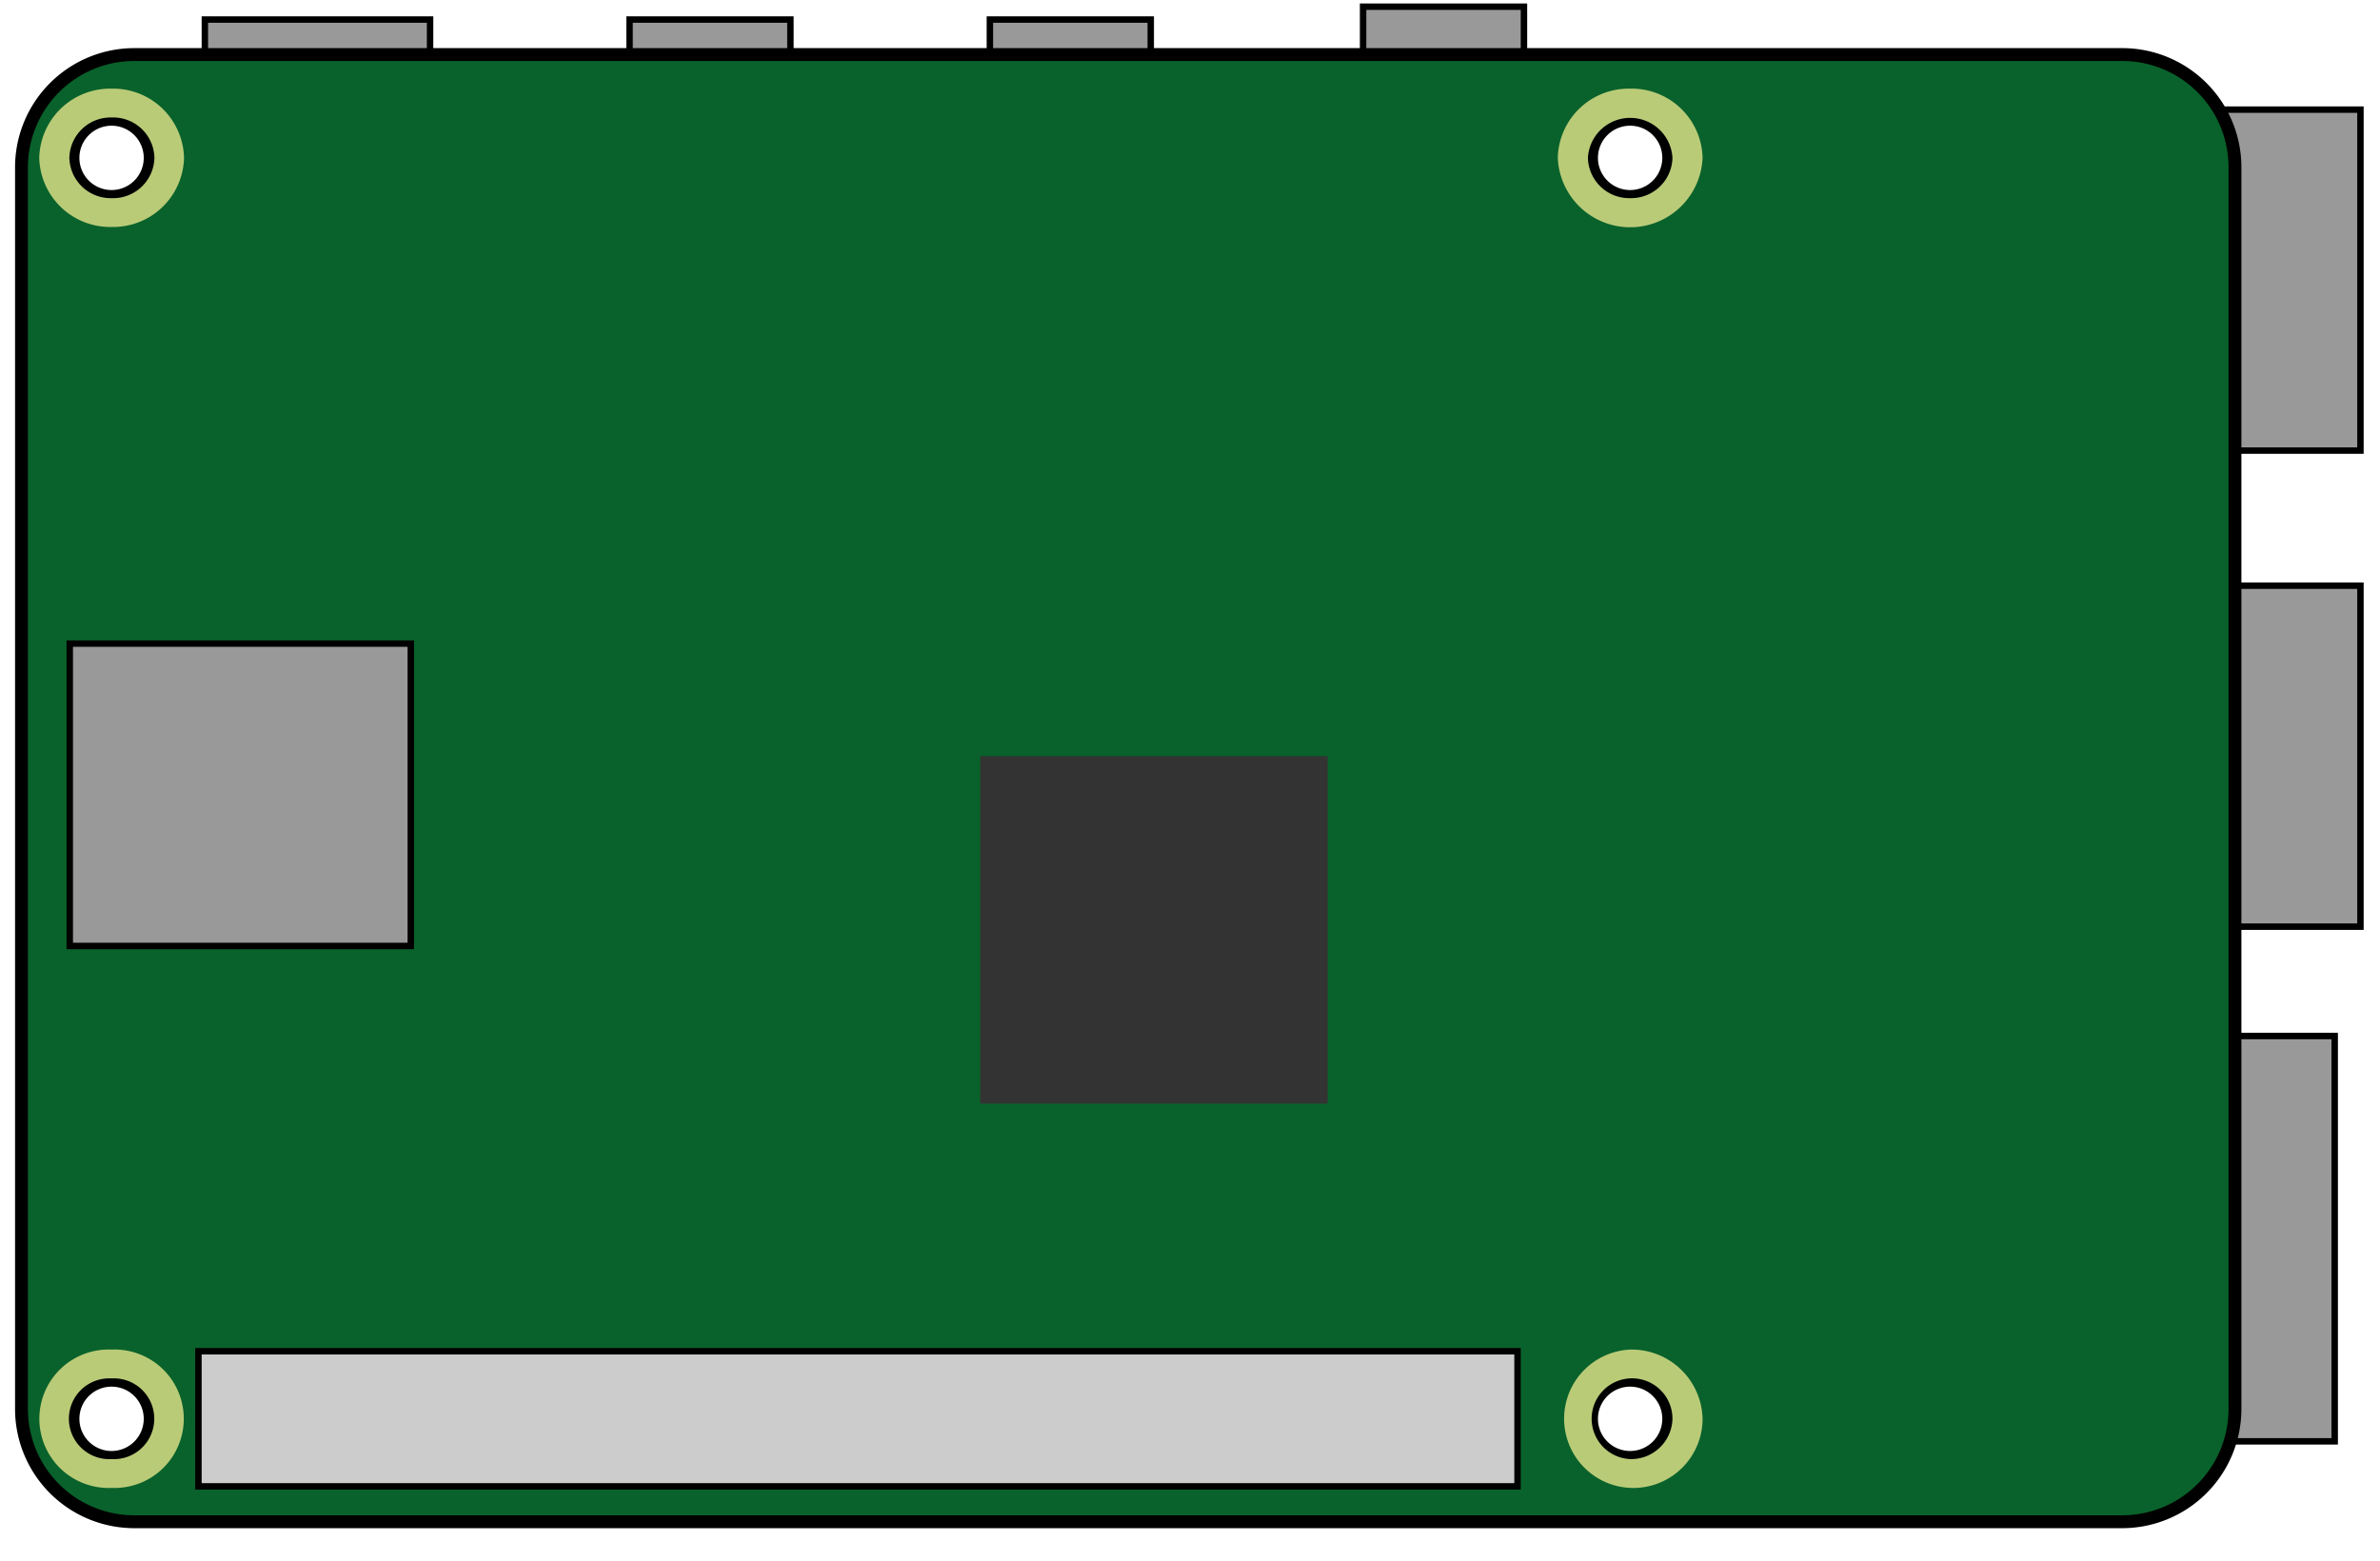<svg id="bc40010d-ec4e-4d3b-a169-c2e2efcaec09" data-name="Ebene 1" xmlns="http://www.w3.org/2000/svg" viewBox="0 0 184.94 121.31"><defs><style>.e683acd9-d313-4544-b516-421b401bbc4d{fill:#999;}.ed1c800b-854b-4a2e-a458-ab9e44b55c59{fill:#09622b;stroke:#000;}.b1ccf620-fa0e-421d-bf9d-0135684288b2{fill:#333;}.babbedea-1c0d-427b-9265-7cf9ac163eb9{fill:#ccc;}.b023ecd4-95ea-4c3e-aa29-ba611742649b{fill:#bacb78;}</style></defs><title>HOOBS_SETUP_board_flipped</title><rect class="e683acd9-d313-4544-b516-421b401bbc4d" x="15.92" y="1.52" width="17.5" height="14.5"/><path d="M33.17,1.77v14h-17v-14h17m.5-.5h-18v15h18v-15Z"/><rect class="e683acd9-d313-4544-b516-421b401bbc4d" x="48.92" y="1.52" width="12.5" height="16.5"/><path d="M61.17,1.77v16h-12v-16h12m.5-.5h-13v17h13v-17Z"/><rect class="e683acd9-d313-4544-b516-421b401bbc4d" x="76.92" y="1.52" width="12.5" height="16.5"/><path d="M89.17,1.77v16h-12v-16h12m.5-.5h-13v17h13v-17Z"/><rect class="e683acd9-d313-4544-b516-421b401bbc4d" x="105.92" y="0.52" width="12.5" height="29.5"/><path d="M118.17.77v29h-12V.77h12m.5-.5h-13v30h13V.27Z"/><rect class="e683acd9-d313-4544-b516-421b401bbc4d" x="146.92" y="8.52" width="36.5" height="26.5"/><path d="M183.17,8.77v26h-36v-26h36m.5-.5h-37v27h37v-27Z"/><rect class="e683acd9-d313-4544-b516-421b401bbc4d" x="146.92" y="45.52" width="36.5" height="26.5"/><path d="M183.17,45.77v26h-36v-26h36m.5-.5h-37v27h37v-27Z"/><rect class="e683acd9-d313-4544-b516-421b401bbc4d" x="134.92" y="80.52" width="46.5" height="31.5"/><path d="M181.17,80.77v31h-46v-31h46m.5-.5h-47v32h47v-32Z"/><path class="ed1c800b-854b-4a2e-a458-ab9e44b55c59" d="M173.67,109.5V13a8.76,8.76,0,0,0-8.76-8.76H10.44A8.77,8.77,0,0,0,1.67,13V109.5a8.77,8.77,0,0,0,8.77,8.77H164.91A8.77,8.77,0,0,0,173.67,109.5Zm-162-97.23a3,3,0,1,1-3-3A3,3,0,0,1,11.67,12.27Zm0,98a3,3,0,1,1-3-3A3,3,0,0,1,11.67,110.27Zm118-98a3,3,0,1,1-3-3A3,3,0,0,1,129.67,12.27Zm0,98a3,3,0,1,1-3-3A3,3,0,0,1,129.67,110.27Z"/><rect class="e683acd9-d313-4544-b516-421b401bbc4d" x="5.42" y="50.02" width="26.5" height="23.5"/><path d="M31.67,50.27v23h-26v-23h26m.5-.5h-27v24h27v-24Z"/><rect class="b1ccf620-fa0e-421d-bf9d-0135684288b2" x="76.17" y="58.77" width="27" height="27"/><rect class="babbedea-1c0d-427b-9265-7cf9ac163eb9" x="15.42" y="105.02" width="102.5" height="10.5"/><path d="M117.67,105.27v10h-102v-10h102m.5-.5h-103v11h103v-11Z"/><path class="b023ecd4-95ea-4c3e-aa29-ba611742649b" d="M8.67,6.89a5.51,5.51,0,0,0-5.62,5.38,5.51,5.51,0,0,0,5.62,5.37,5.51,5.51,0,0,0,5.63-5.37A5.51,5.51,0,0,0,8.67,6.89Zm0,8.51a3.21,3.21,0,0,1-3.28-3.13A3.21,3.21,0,0,1,8.67,9.13,3.21,3.21,0,0,1,12,12.27,3.21,3.21,0,0,1,8.67,15.4Z"/><path class="b023ecd4-95ea-4c3e-aa29-ba611742649b" d="M126.67,6.89a5.51,5.51,0,0,0-5.62,5.38,5.63,5.63,0,0,0,11.25,0A5.51,5.51,0,0,0,126.67,6.89Zm0,8.51a3.21,3.21,0,0,1-3.28-3.13,3.29,3.29,0,0,1,6.57,0A3.21,3.21,0,0,1,126.67,15.4Z"/><path class="b023ecd4-95ea-4c3e-aa29-ba611742649b" d="M126.67,104.89a5.38,5.38,0,1,0,5.63,5.38A5.51,5.51,0,0,0,126.67,104.89Zm0,8.51a3.14,3.14,0,1,1,3.29-3.13A3.21,3.21,0,0,1,126.67,113.4Z"/><path class="b023ecd4-95ea-4c3e-aa29-ba611742649b" d="M8.67,104.89a5.38,5.38,0,1,0,0,10.75,5.38,5.38,0,1,0,0-10.75Zm0,8.51a3.14,3.14,0,1,1,0-6.27,3.14,3.14,0,1,1,0,6.27Z"/></svg>